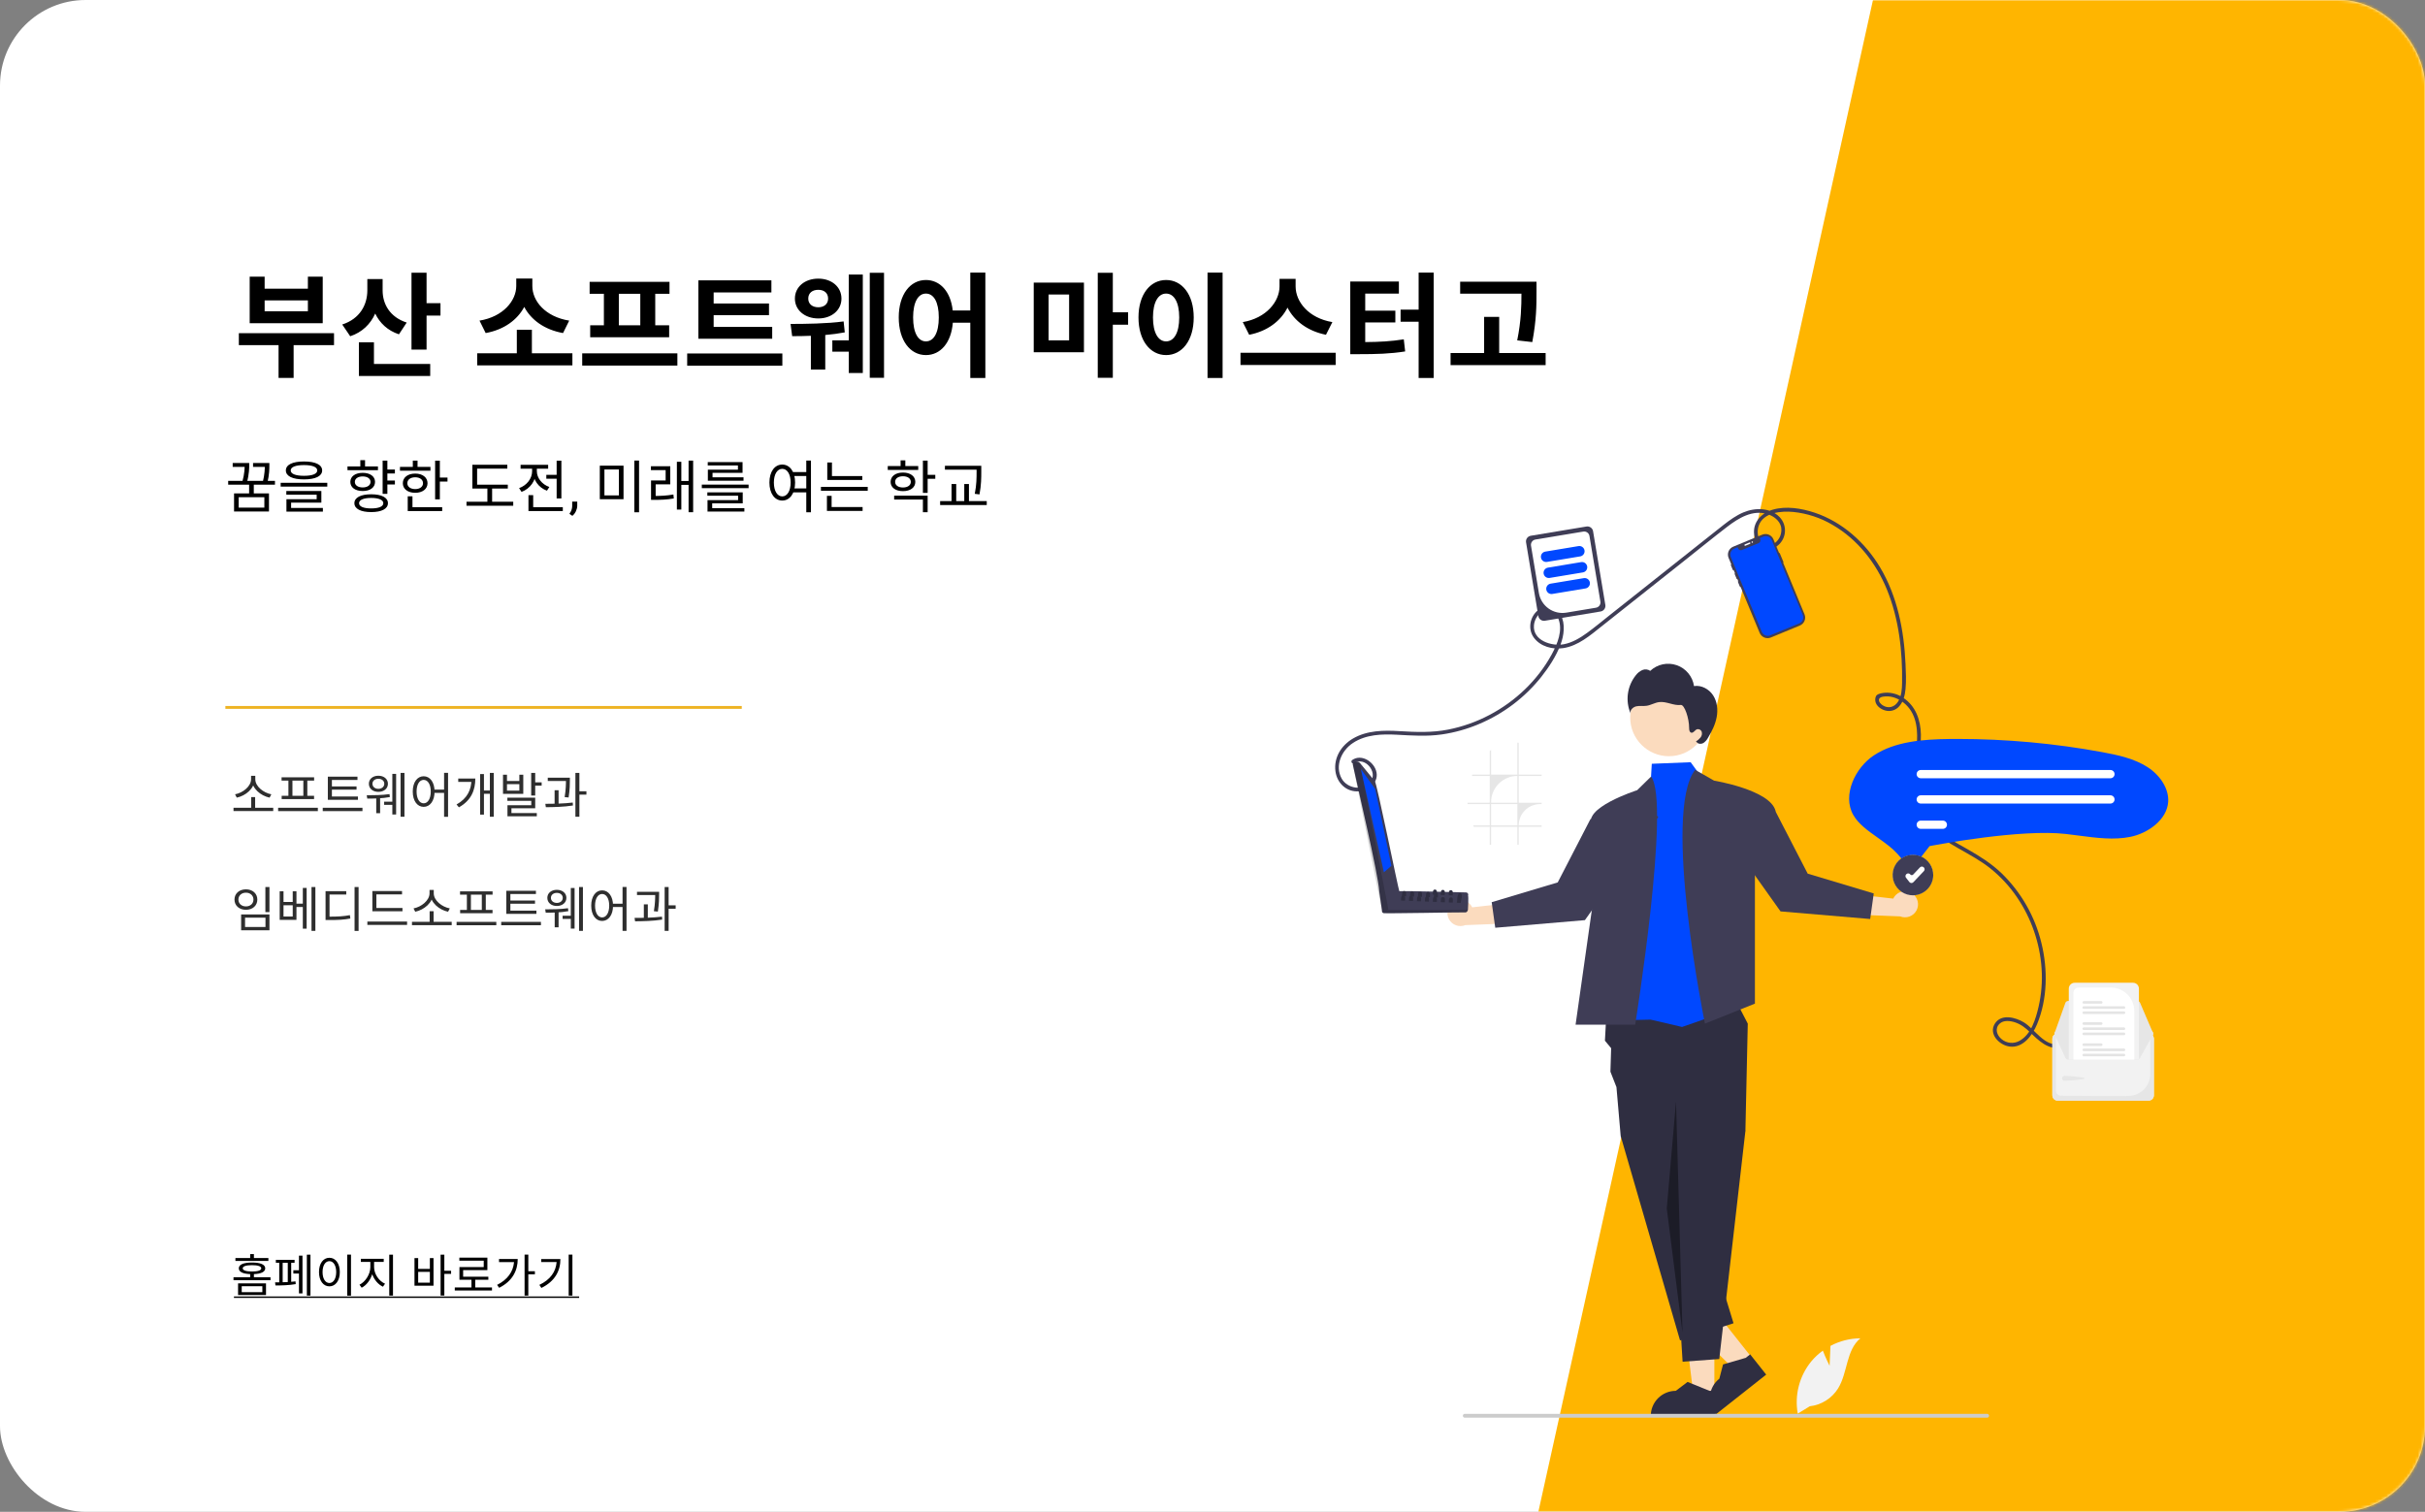 <svg width="850" height="530" viewBox="0 0 850 530" fill="none" xmlns="http://www.w3.org/2000/svg">
<rect x="0" y="0" width="850" height="530" fill="#808080" stroke="none"/>
<rect width="850" height="530" rx="30" fill="white"/>
<mask id="mask0_141_857" style="mask-type:alpha" maskUnits="userSpaceOnUse" x="0" y="0" width="850" height="530">
<rect width="850" height="530" rx="30" fill="white"/>
</mask>
<g mask="url(#mask0_141_857)">
<rect x="486" y="770.449" width="861.808" height="592" transform="rotate(-77.521 486 770.449)" fill="#FFB500"/>
</g>
<path d="M107.92 109.12H92.76V105.32H107.92V109.12ZM113.12 97H107.92V101.2H92.76V97H87.52V113.32H113.12V97ZM117.08 116.8H83.72V121H97.64V132.48H102.92V121H117.08V116.8ZM142.557 113.08C136.597 111.16 134.117 106.52 134.117 101.84V97.84H128.757V101.8C128.757 106.84 126.157 111.76 119.957 113.76L122.757 117.88C126.957 116.48 129.877 113.6 131.517 109.92C133.117 113.24 135.837 115.88 139.837 117.2L142.557 113.08ZM131.077 120H125.797V131.8H150.797V127.6H131.077V120ZM149.517 106.28V95.6H144.237V122.56H149.517V110.64H154.397V106.28H149.517ZM199.515 112.4C191.115 111.04 186.595 105.52 186.595 100.28V97.64H180.955V100.28C180.955 105.4 176.395 111.04 168.075 112.4L170.235 116.76C176.675 115.6 181.355 112.12 183.755 107.6C186.155 112.16 190.875 115.6 197.355 116.76L199.515 112.4ZM186.435 123.84V115.6H181.155V123.84H167.275V128.08H200.635V123.84H186.435ZM224.432 114.04H216.912V103H224.432V114.04ZM211.672 114.04H206.872V118.24H234.552V114.04H229.672V103H234.672V98.8H206.672V103H211.672V114.04ZM204.072 123.88V128.16H237.432V123.88H204.072ZM270.668 114.6H250.148V110.48H269.548V106.4H250.148V102.52H270.388V98.28H244.788V118.76H270.668V114.6ZM240.868 123.92V128.2H274.228V123.92H240.868ZM286.825 101.6C288.825 101.6 290.265 102.68 290.265 104.68C290.265 106.6 288.825 107.72 286.825 107.72C284.785 107.72 283.305 106.6 283.305 104.68C283.305 102.68 284.785 101.6 286.825 101.6ZM286.825 111.64C291.505 111.64 294.945 108.72 294.945 104.68C294.945 100.56 291.505 97.68 286.825 97.68C282.105 97.68 278.625 100.56 278.625 104.68C278.625 108.72 282.105 111.64 286.825 111.64ZM295.705 112.68C289.905 113.48 282.025 113.56 277.105 113.56L277.665 117.84C279.545 117.84 281.785 117.84 284.225 117.72V129.56H289.265V117.44C291.585 117.24 293.985 116.92 296.105 116.52L295.705 112.68ZM297.505 119.32H291.745V123.28H297.505V130.76H302.425V96.24H297.505V119.32ZM304.865 95.64V132.44H309.865V95.64H304.865ZM324.542 119.68C321.862 119.68 320.062 116.76 320.062 111.28C320.062 105.84 321.862 102.92 324.542 102.92C327.262 102.92 329.062 105.84 329.062 111.28C329.062 116.76 327.262 119.68 324.542 119.68ZM340.102 95.56V108.84H333.942C333.222 102.2 329.502 98.16 324.542 98.16C319.062 98.16 315.022 103.2 315.022 111.28C315.022 119.4 319.062 124.48 324.542 124.48C329.662 124.48 333.422 120.16 333.982 113.12H340.102V132.52H345.382V95.56H340.102ZM367.54 103.24H374.74V119.32H367.54V103.24ZM362.34 123.48H379.94V99.08H362.34V123.48ZM395.42 109.48H390.06V95.64H384.78V132.44H390.06V113.84H395.42V109.48ZM423.257 95.56V132.52H428.537V95.56H423.257ZM408.737 98.16C403.177 98.16 399.057 103.2 399.057 111.28C399.057 119.4 403.177 124.48 408.737 124.48C414.297 124.48 418.417 119.4 418.417 111.28C418.417 103.2 414.297 98.16 408.737 98.16ZM408.737 102.92C411.457 102.92 413.337 105.84 413.337 111.28C413.337 116.76 411.457 119.68 408.737 119.68C406.017 119.68 404.137 116.76 404.137 111.28C404.137 105.84 406.017 102.92 408.737 102.92ZM467.014 112.92C458.694 111.52 454.134 105.8 454.134 100.4V97.76H448.494V100.4C448.494 105.68 443.894 111.52 435.614 112.92L437.854 117.36C444.254 116.12 448.934 112.52 451.294 107.84C453.654 112.52 458.374 116.08 464.774 117.36L467.014 112.92ZM434.814 123.68V127.96H468.174V123.68H434.814ZM478.531 113.04H489.091V108.92H478.531V102.92H490.331V98.68H473.291V124.16H476.291C482.491 124.16 487.211 124.04 492.531 123.2L492.051 118.96C487.531 119.68 483.491 119.88 478.531 119.92V113.04ZM497.251 95.56V108.56H490.931V112.8H497.251V132.52H502.531V95.56H497.251ZM537.088 119.92C538.568 112.08 538.568 106.88 538.568 102.28V98.76H511.808V102.96H533.288C533.288 107.24 533.208 112.36 531.808 119.32L537.088 119.92ZM525.488 123.76V111.08H520.208V123.76H508.448V128H541.768V123.76H525.488Z" fill="black"/>
<path d="M81.56 162.32V163.68H86.34V162.32H81.56ZM85.76 162.32V162.86C85.76 163.96 85.76 166.02 84.9 169.06L86.52 169.26C87.36 166.18 87.36 163.94 87.36 162.86V162.32H85.76ZM88.7 162.32V163.68H93.58V162.32H88.7ZM92.82 162.32V163.06C92.82 164.24 92.82 166.2 92.08 169.12L93.7 169.34C94.42 166.36 94.42 164.24 94.42 163.06V162.32H92.82ZM79.98 168.58V169.92H96.38V168.58H79.98ZM87.32 169.62V173.58H88.96V169.62H87.32ZM82.04 172.96V179.32H94.28V172.96H82.04ZM92.66 174.3V177.96H83.66V174.3H92.66ZM106.558 161.78C102.558 161.78 100.198 162.9 100.198 164.92C100.198 166.94 102.558 168.06 106.558 168.06C110.538 168.06 112.918 166.94 112.918 164.92C112.918 162.9 110.538 161.78 106.558 161.78ZM106.558 163.04C109.498 163.04 111.198 163.72 111.198 164.92C111.198 166.12 109.498 166.8 106.558 166.8C103.598 166.8 101.898 166.12 101.898 164.92C101.898 163.72 103.598 163.04 106.558 163.04ZM98.378 169.26V170.6H114.718V169.26H98.378ZM100.358 172.14V173.42H110.998V175.02H100.398V178.42H102.038V176.22H112.638V172.14H100.358ZM100.398 178.06V179.36H113.178V178.06H100.398ZM135.278 164.6V165.98H138.418V164.6H135.278ZM135.278 168.46V169.84H138.418V168.46H135.278ZM134.118 161.48V173.12H135.778V161.48H134.118ZM130.098 173.28C126.458 173.28 124.218 174.42 124.218 176.4C124.218 178.38 126.458 179.52 130.098 179.52C133.758 179.52 135.978 178.38 135.978 176.4C135.978 174.42 133.758 173.28 130.098 173.28ZM130.098 174.56C132.758 174.56 134.358 175.24 134.358 176.4C134.358 177.58 132.758 178.24 130.098 178.24C127.458 178.24 125.858 177.58 125.858 176.4C125.858 175.24 127.458 174.56 130.098 174.56ZM121.798 163.52V164.84H132.478V163.52H121.798ZM127.138 165.76C124.538 165.76 122.798 167 122.798 168.94C122.798 170.9 124.538 172.14 127.138 172.14C129.718 172.14 131.458 170.9 131.458 168.94C131.458 167 129.718 165.76 127.138 165.76ZM127.138 167.02C128.758 167.02 129.878 167.78 129.878 168.94C129.878 170.12 128.758 170.88 127.138 170.88C125.478 170.88 124.378 170.12 124.378 168.94C124.378 167.78 125.478 167.02 127.138 167.02ZM126.298 161.32V164.26H127.958V161.32H126.298ZM152.516 161.5V175.06H154.176V161.5H152.516ZM153.656 167.42V168.82H156.856V167.42H153.656ZM140.196 163.68V165.02H150.876V163.68H140.196ZM145.536 166.02C142.956 166.02 141.196 167.36 141.196 169.4C141.196 171.42 142.956 172.76 145.536 172.76C148.096 172.76 149.856 171.42 149.856 169.4C149.856 167.36 148.096 166.02 145.536 166.02ZM145.536 167.32C147.156 167.32 148.276 168.14 148.276 169.4C148.276 170.64 147.156 171.46 145.536 171.46C143.896 171.46 142.776 170.64 142.776 169.4C142.776 168.14 143.896 167.32 145.536 167.32ZM144.696 161.48V164.38H146.356V161.48H144.696ZM142.916 177.8V179.16H154.996V177.8H142.916ZM142.916 173.98V178.38H144.576V173.98H142.916ZM165.576 169.92V171.28H177.996V169.92H165.576ZM163.516 175.9V177.3H179.896V175.9H163.516ZM170.836 170.5V176.46H172.496V170.5H170.836ZM165.576 162.92V170.52H167.236V164.28H177.816V162.92H165.576ZM191.494 166.46V167.82H196.054V166.46H191.494ZM195.114 161.5V174.74H196.774V161.5H195.114ZM185.234 177.8V179.16H197.274V177.8H185.234ZM185.234 173.58V178.5H186.894V173.58H185.234ZM186.514 163.74V165.2C186.514 167.76 184.654 170.16 181.954 171.12L182.814 172.44C185.834 171.32 187.874 168.48 187.874 165.2V163.74H186.514ZM186.834 163.74V165.18C186.834 168.24 188.774 170.96 191.714 172.02L192.554 170.72C189.934 169.8 188.174 167.52 188.174 165.18V163.74H186.834ZM182.474 162.96V164.3H192.134V162.96H182.474ZM202.33 175.852V177.307C202.33 177.899 202.18 178.524 201.881 179.182C201.581 179.846 201.161 180.399 200.621 180.842L199.596 180.129C199.804 179.842 199.98 179.549 200.123 179.25C200.266 178.957 200.374 178.651 200.445 178.332C200.523 178.02 200.562 177.688 200.562 177.336V175.852H202.33ZM210.239 163.24V175.02H218.559V163.24H210.239ZM216.939 164.58V173.68H211.859V164.58H216.939ZM222.339 161.46V179.58H223.999V161.46H222.339ZM228.197 173.86V175.24H229.397C231.637 175.24 233.677 175.18 236.177 174.74L236.037 173.36C233.597 173.78 231.597 173.86 229.397 173.86H228.197ZM228.157 163.44V164.8H233.317V168.44H228.197V174.38H229.817V169.8H234.937V163.44H228.157ZM241.357 161.48V179.56H242.957V161.48H241.357ZM238.297 168.62V169.98H241.777V168.62H238.297ZM237.257 161.88V178.64H238.817V161.88H237.257ZM245.996 169.88V171.14H262.396V169.88H245.996ZM247.936 172.6V173.78H258.716V175.32H247.996V178.58H249.636V176.46H260.336V172.6H247.936ZM247.996 178.14V179.34H260.916V178.14H247.996ZM248.076 162V163.18H258.656V164.64H248.116V167.72H249.756V165.76H260.276V162H248.076ZM248.116 167.32V168.52H260.616V167.32H248.116ZM277.515 165.5V166.88H282.975V165.5H277.515ZM277.515 171.22V172.6H282.975V171.22H277.515ZM274.195 162.86C271.555 162.86 269.695 165.32 269.695 169.16C269.695 173.02 271.555 175.48 274.195 175.48C276.815 175.48 278.695 173.02 278.695 169.16C278.695 165.32 276.815 162.86 274.195 162.86ZM274.195 164.36C275.935 164.36 277.135 166.24 277.135 169.16C277.135 172.1 275.935 174.02 274.195 174.02C272.455 174.02 271.255 172.1 271.255 169.16C271.255 166.24 272.455 164.36 274.195 164.36ZM282.615 161.46V179.58H284.255V161.46H282.615ZM289.973 166.9V168.26H302.253V166.9H289.973ZM287.753 170.68V172.04H304.153V170.68H287.753ZM289.973 162.14V167.58H291.613V162.14H289.973ZM289.853 177.76V179.12H302.353V177.76H289.853ZM289.853 173.84V178.12H291.493V173.84H289.853ZM311.173 163.38V164.74H321.853V163.38H311.173ZM316.513 165.66C313.913 165.66 312.173 166.94 312.173 168.94C312.173 170.92 313.913 172.18 316.513 172.18C319.073 172.18 320.833 170.92 320.833 168.94C320.833 166.94 319.073 165.66 316.513 165.66ZM316.513 166.96C318.133 166.96 319.253 167.72 319.253 168.94C319.253 170.12 318.133 170.9 316.513 170.9C314.853 170.9 313.753 170.12 313.753 168.94C313.753 167.72 314.853 166.96 316.513 166.96ZM323.493 161.48V172.78H325.153V161.48H323.493ZM324.693 166.46V167.84H327.833V166.46H324.693ZM313.413 173.76V175.12H323.493V179.56H325.153V173.76H313.413ZM315.673 161.38V164.14H317.333V161.38H315.673ZM331.211 163.28V164.66H342.851V163.28H331.211ZM329.531 175.66V177.04H345.871V175.66H329.531ZM333.531 169.68V176.16H335.171V169.68H333.531ZM342.311 163.28V165.28C342.311 167.52 342.311 169.92 341.671 173.12L343.331 173.32C343.951 169.94 343.951 167.58 343.951 165.28V163.28H342.311ZM337.991 169.68V176.16H339.631V169.68H337.991Z" fill="black"/>
<path d="M94.072 441.016H89V439.64H87.688V441.016H82.52V442.04H94.072V441.016ZM84.728 450.904H91.96V453H84.728V450.904ZM83.448 453.992H93.24V449.912H83.448V453.992ZM85.08 444.632C85.08 443.928 86.248 443.528 88.344 443.528C90.408 443.528 91.576 443.928 91.576 444.632C91.576 445.352 90.408 445.752 88.344 445.752C86.248 445.752 85.08 445.352 85.08 444.632ZM89 447.752V446.664C91.528 446.568 92.968 445.864 92.968 444.632C92.968 443.304 91.288 442.6 88.344 442.6C85.368 442.6 83.704 443.304 83.704 444.632C83.704 445.864 85.128 446.568 87.688 446.664V447.752H81.848V448.792H94.808V447.752H89ZM99.079 442.712H100.871V449.448C100.263 449.48 99.671 449.496 99.079 449.512V442.712ZM102.071 442.712H103.255V441.656H96.695V442.712H97.879V449.544C97.335 449.56 96.855 449.56 96.423 449.56L96.551 450.648C98.423 450.648 101.431 450.584 103.655 450.168L103.575 449.208C103.111 449.272 102.583 449.32 102.071 449.368V442.712ZM104.791 445.304H102.823V446.456H104.791V453.432H106.023V440.184H104.791V445.304ZM107.559 439.848V454.184H108.823V439.848H107.559ZM121.718 439.832V454.216H123.03V439.832H121.718ZM115.462 440.936C113.334 440.936 111.814 442.888 111.814 445.944C111.814 449 113.334 450.952 115.462 450.952C117.59 450.952 119.11 449 119.11 445.944C119.11 442.888 117.59 440.936 115.462 440.936ZM115.462 442.12C116.854 442.12 117.846 443.624 117.846 445.944C117.846 448.28 116.854 449.784 115.462 449.784C114.054 449.784 113.062 448.28 113.062 445.944C113.062 443.624 114.054 442.12 115.462 442.12ZM131.124 442.392H134.5V441.304H126.484V442.392H129.812V444.216C129.812 446.696 128.068 449.4 126.004 450.376L126.772 451.432C128.404 450.6 129.812 448.792 130.468 446.696C131.156 448.664 132.564 450.312 134.228 451.08L134.964 450.024C132.852 449.128 131.124 446.648 131.124 444.216V442.392ZM136.436 439.848V454.184H137.748V439.848H136.436ZM150.675 449.656H146.579V445.88H150.675V449.656ZM150.675 444.84H146.579V441.048H145.283V450.728H151.955V441.048H150.675V444.84ZM158.115 445.48H155.747V439.848H154.435V454.168H155.747V446.584H158.115V445.48ZM166.578 451.336V448.632H171.17V447.576H162.338V445.256H170.834V440.888H161.01V441.96H169.554V444.2H161.042V448.632H165.25V451.336H159.41V452.408H172.45V451.336H166.578ZM174.913 441.368V442.456H180.177C179.873 445.848 177.905 448.6 174.241 450.44L174.961 451.464C179.601 449.144 181.473 445.448 181.473 441.368H174.913ZM187.489 445.656H185.185V439.832H183.873V454.184H185.185V446.744H187.489V445.656ZM189.712 441.384V442.44H195.104C194.832 445.848 192.912 448.6 189.056 450.44L189.76 451.512C194.528 449.176 196.432 445.528 196.432 441.384H189.712ZM199.328 439.832V454.184H200.64V439.832H199.328Z" fill="black"/>
<path d="M81.85 283.164V284.337H95.773V283.164H81.85ZM88.038 279.441V283.555H89.432V279.441H88.038ZM88.004 271.978V273.168C88.004 275.701 85.097 277.962 82.394 278.455L82.989 279.628C86.083 278.982 89.228 276.449 89.228 273.168V271.978H88.004ZM88.259 271.978V273.168C88.259 276.449 91.404 278.982 94.498 279.628L95.11 278.455C92.407 277.962 89.483 275.718 89.483 273.168V271.978H88.259ZM97.489 283.181V284.354H111.412V283.181H97.489ZM98.696 272.488V273.644H110.103V272.488H98.696ZM98.73 278.982V280.138H110.086V278.982H98.73ZM101.093 273.559V279.101H102.504V273.559H101.093ZM106.329 273.559V279.101H107.723V273.559H106.329ZM114.912 279.237V280.376H125.469V279.237H114.912ZM113.127 283.181V284.354H127.05V283.181H113.127ZM114.912 272.267V279.594H116.34V273.423H125.299V272.267H114.912ZM115.881 275.701V276.823H124.976V275.701H115.881ZM132.625 271.944C130.687 271.944 129.293 273.083 129.293 274.766C129.293 276.449 130.687 277.605 132.625 277.605C134.563 277.605 135.974 276.449 135.974 274.766C135.974 273.083 134.563 271.944 132.625 271.944ZM132.625 273.015C133.832 273.015 134.699 273.729 134.699 274.766C134.699 275.803 133.832 276.534 132.625 276.534C131.418 276.534 130.551 275.803 130.551 274.766C130.551 273.729 131.418 273.015 132.625 273.015ZM140.411 270.958V286.326H141.771V270.958H140.411ZM137.521 271.298V285.527H138.847V271.298H137.521ZM134.648 281.039V282.144H137.997V281.039H134.648ZM131.877 279.407V285.085H133.237V279.407H131.877ZM128.732 279.968C130.806 279.968 134.053 279.934 136.654 279.424L136.535 278.387C134.053 278.761 130.653 278.795 128.545 278.795L128.732 279.968ZM148.502 272.131C146.258 272.131 144.677 274.222 144.677 277.486C144.677 280.767 146.258 282.858 148.502 282.858C150.729 282.858 152.327 280.767 152.327 277.486C152.327 274.222 150.729 272.131 148.502 272.131ZM148.502 273.406C149.981 273.406 150.984 275.004 150.984 277.486C150.984 279.985 149.981 281.617 148.502 281.617C147.023 281.617 146.02 279.985 146.02 277.486C146.02 275.004 147.023 273.406 148.502 273.406ZM155.659 270.941V286.343H157.053V270.941H155.659ZM151.868 276.806V277.962H156.271V276.806H151.868ZM171.705 270.958V286.326H173.065V270.958H171.705ZM169.223 277.129V278.285H172.164V277.129H169.223ZM165.245 272.93V273.202C165.245 276.755 163.885 279.866 160.026 282.025L160.859 283.028C165.245 280.563 166.605 276.891 166.605 272.93H165.245ZM160.621 272.93V274.103H165.721V272.93H160.621ZM168.288 271.366V285.578H169.631V271.366H168.288ZM176.311 271.587V278.302H183.417V271.587H182.04V273.797H177.705V271.587H176.311ZM177.705 274.902H182.04V277.163H177.705V274.902ZM186.188 270.958V278.88H187.599V270.958H186.188ZM186.987 274.256V275.429H189.86V274.256H186.987ZM177.841 279.628V280.75H186.222V282.297H177.875V285.663H179.269V283.351H187.599V279.628H177.841ZM177.875 285.034V286.156H188.16V285.034H177.875ZM192.001 272.641V273.78H198.954V272.641H192.001ZM194.398 277.027V282.229H195.792V277.027H194.398ZM198.376 272.641V273.457C198.376 274.698 198.376 276.67 197.917 279.441L199.311 279.577C199.753 276.721 199.753 274.715 199.753 273.457V272.641H198.376ZM201.691 270.958V286.326H203.085V270.958H201.691ZM202.711 277.384V278.574H205.55V277.384H202.711ZM191.321 282.977C194.041 282.96 197.645 282.892 200.824 282.382L200.756 281.345C197.645 281.736 193.939 281.787 191.151 281.787L191.321 282.977ZM93.019 310.975V319.747H94.447V310.975H93.019ZM84.519 320.58V326.122H94.447V320.58H84.519ZM93.053 321.702V324.983H85.896V321.702H93.053ZM86.202 311.774C83.873 311.774 82.19 313.236 82.19 315.361C82.19 317.486 83.873 318.948 86.202 318.948C88.531 318.948 90.197 317.486 90.197 315.361C90.197 313.236 88.531 311.774 86.202 311.774ZM86.202 312.947C87.732 312.947 88.837 313.933 88.837 315.361C88.837 316.789 87.732 317.758 86.202 317.758C84.672 317.758 83.567 316.789 83.567 315.361C83.567 313.933 84.672 312.947 86.202 312.947ZM98.033 312.471V322.467H103.915V312.471H102.606V316.211H99.376V312.471H98.033ZM99.376 317.35H102.606V321.311H99.376V317.35ZM109.185 310.958V326.326H110.545V310.958H109.185ZM103.677 316.789V317.962H106.635V316.789H103.677ZM106.142 311.281V325.561H107.485V311.281H106.142ZM124.279 310.958V326.36H125.69V310.958H124.279ZM114.113 321.345V322.535H115.354C118.448 322.535 120.454 322.45 122.8 322.008L122.647 320.818C120.369 321.243 118.397 321.345 115.354 321.345H114.113ZM114.113 312.42V321.787H115.507V313.593H121.372V312.42H114.113ZM130.517 318.319V319.475H141.074V318.319H130.517ZM128.766 323.079V324.252H142.689V323.079H128.766ZM130.517 312.369V318.829H131.928V313.542H140.921V312.369H130.517ZM144.405 323.164V324.337H158.328V323.164H144.405ZM150.593 319.441V323.555H151.987V319.441H150.593ZM150.559 311.978V313.168C150.559 315.701 147.652 317.962 144.949 318.455L145.544 319.628C148.638 318.982 151.783 316.449 151.783 313.168V311.978H150.559ZM150.814 311.978V313.168C150.814 316.449 153.959 318.982 157.053 319.628L157.665 318.455C154.962 317.962 152.038 315.718 152.038 313.168V311.978H150.814ZM160.043 323.181V324.354H173.966V323.181H160.043ZM161.25 312.488V313.644H172.657V312.488H161.25ZM161.284 318.982V320.138H172.64V318.982H161.284ZM163.647 313.559V319.101H165.058V313.559H163.647ZM168.883 313.559V319.101H170.277V313.559H168.883ZM177.467 319.237V320.376H188.024V319.237H177.467ZM175.682 323.181V324.354H189.605V323.181H175.682ZM177.467 312.267V319.594H178.895V313.423H187.854V312.267H177.467ZM178.436 315.701V316.823H187.531V315.701H178.436ZM195.18 311.944C193.242 311.944 191.848 313.083 191.848 314.766C191.848 316.449 193.242 317.605 195.18 317.605C197.118 317.605 198.529 316.449 198.529 314.766C198.529 313.083 197.118 311.944 195.18 311.944ZM195.18 313.015C196.387 313.015 197.254 313.729 197.254 314.766C197.254 315.803 196.387 316.534 195.18 316.534C193.973 316.534 193.106 315.803 193.106 314.766C193.106 313.729 193.973 313.015 195.18 313.015ZM202.966 310.958V326.326H204.326V310.958H202.966ZM200.076 311.298V325.527H201.402V311.298H200.076ZM197.203 321.039V322.144H200.552V321.039H197.203ZM194.432 319.407V325.085H195.792V319.407H194.432ZM191.287 319.968C193.361 319.968 196.608 319.934 199.209 319.424L199.09 318.387C196.608 318.761 193.208 318.795 191.1 318.795L191.287 319.968ZM211.056 312.131C208.812 312.131 207.231 314.222 207.231 317.486C207.231 320.767 208.812 322.858 211.056 322.858C213.283 322.858 214.881 320.767 214.881 317.486C214.881 314.222 213.283 312.131 211.056 312.131ZM211.056 313.406C212.535 313.406 213.538 315.004 213.538 317.486C213.538 319.985 212.535 321.617 211.056 321.617C209.577 321.617 208.574 319.985 208.574 317.486C208.574 315.004 209.577 313.406 211.056 313.406ZM218.213 310.941V326.343H219.607V310.941H218.213ZM214.422 316.806V317.962H218.825V316.806H214.422ZM223.278 312.641V313.78H230.231V312.641H223.278ZM225.675 317.027V322.229H227.069V317.027H225.675ZM229.653 312.641V313.457C229.653 314.698 229.653 316.67 229.194 319.441L230.588 319.577C231.03 316.721 231.03 314.715 231.03 313.457V312.641H229.653ZM232.968 310.958V326.326H234.362V310.958H232.968ZM233.988 317.384V318.574H236.827V317.384H233.988ZM222.598 322.977C225.318 322.96 228.922 322.892 232.101 322.382L232.033 321.345C228.922 321.736 225.216 321.787 222.428 321.787L222.598 322.977Z" fill="#2E2E2E"/>
<path d="M79 248H260" stroke="#EEB322"/>
<line x1="82" y1="454.75" x2="203" y2="454.75" stroke="black" stroke-width="0.5"/>
<g clip-path="url(#clip0_141_857)">
<path d="M474.655 267.557C478.309 265.061 483.012 270.563 480.454 273.988C477.868 277.451 472.213 276.47 470.266 272.934C467.782 268.423 470.256 263.056 474.259 260.437C478.807 257.462 484.381 257.295 489.632 257.574C494.936 257.855 500.112 258.229 505.395 257.47C509.868 256.815 514.239 255.591 518.4 253.827C526.955 250.237 534.467 244.553 540.243 237.299C542.938 233.883 545.456 230.045 546.999 225.956C548.188 222.807 548.751 218.665 547.067 215.583C546.701 214.889 546.184 214.286 545.555 213.816C544.927 213.347 544.201 213.023 543.431 212.869C542.662 212.714 541.867 212.733 541.106 212.924C540.344 213.114 539.635 213.472 539.029 213.97C536.223 216.266 535.465 220.53 537.61 223.501C539.913 226.69 544.257 227.783 547.998 227.202C553.196 226.395 557.406 222.73 561.385 219.574L590.859 196.201C595.72 192.347 600.53 188.419 605.453 184.645C609.456 181.576 614.341 178.6 619.555 180.239C621.657 180.9 623.775 182.465 624.3 184.713C624.496 185.742 624.408 186.806 624.044 187.789C623.679 188.772 623.053 189.636 622.233 190.29C621.859 190.608 621.422 190.844 620.951 190.985C620.48 191.125 619.985 191.166 619.497 191.105C619.01 191.044 618.54 190.882 618.118 190.63C617.697 190.378 617.332 190.041 617.047 189.641C615.949 188.11 615.858 185.928 616.491 184.198C618.182 179.576 624.388 179.092 628.53 179.468C633.416 179.963 638.136 181.515 642.362 184.016C651.114 189.093 657.587 197.353 661.383 206.638C665.59 216.926 666.886 228.311 666.714 239.355C666.679 241.608 666.523 244.099 665.253 246.041C664.01 247.944 661.841 248.519 659.895 247.247C659.262 246.833 658.447 246.026 658.612 245.175C658.82 244.106 660.952 244.098 661.807 244.139C664.144 244.251 666.354 245.428 668.028 247.014C672.008 250.785 672.317 256.555 671.798 261.686C671.229 267.318 669.603 272.92 670.249 278.622C671.306 287.963 678.98 293.153 686.517 297.448C690.377 299.647 694.321 301.749 697.792 304.547C701.33 307.41 704.427 310.776 706.984 314.539C712.036 321.963 715.015 330.599 715.613 339.556C715.913 344.032 715.559 348.527 714.562 352.9C713.571 357.178 712.009 362.57 707.894 364.868C706.913 365.428 705.784 365.674 704.659 365.574C703.534 365.473 702.467 365.03 701.602 364.304C699.934 362.968 699.12 360.595 700.842 358.926C702.269 357.542 704.553 357.834 706.275 358.396C708.348 359.073 709.961 360.337 711.506 361.83C714.451 364.675 717.9 368.169 722.381 367.26C723.209 367.092 722.858 365.827 722.032 365.995C716.622 367.092 713.36 360.812 709.371 358.394C706.483 356.643 701.549 355.342 699.292 358.756C696.856 362.44 700.773 366.414 704.412 366.889C709.144 367.506 712.425 362.884 714.013 359.07C717.698 350.223 717.813 339.85 715.559 330.638C713.306 321.283 708.434 312.761 701.514 306.068C698.02 302.742 694.016 300.193 689.838 297.82C685.621 295.424 681.226 293.126 677.617 289.839C675.619 288.078 674.029 285.903 672.958 283.466C671.887 281.028 671.362 278.387 671.418 275.726C671.457 269.597 673.429 263.649 673.306 257.508C673.204 252.416 671.472 247.444 667.037 244.578C665.21 243.339 663.028 242.731 660.823 242.845C659.925 242.919 658.665 243.069 657.926 243.63C657.331 244.082 657.219 245.14 657.339 245.823C657.624 247.447 659.161 248.575 660.655 249.026C661.563 249.318 662.537 249.33 663.452 249.06C664.366 248.791 665.178 248.252 665.782 247.515C667.219 245.859 667.717 243.649 667.92 241.522C668.196 238.64 668.044 235.679 667.916 232.793C667.399 221.061 665.078 209.048 658.974 198.859C653.785 190.198 645.716 182.936 636.04 179.723C631.48 178.209 626.072 177.301 621.367 178.678C617.319 179.863 614.217 183.191 614.886 187.598C615.451 191.328 619.322 193.908 622.732 191.554C623.537 190.998 624.212 190.276 624.711 189.436C625.211 188.596 625.523 187.658 625.626 186.686C625.729 185.715 625.622 184.732 625.31 183.806C624.999 182.88 624.491 182.032 623.821 181.32C620.524 177.871 615.148 177.896 611.034 179.649C608.557 180.704 606.364 182.285 604.248 183.928C601.552 186.022 598.893 188.166 596.218 190.287L563.993 215.841C561.45 217.858 558.947 219.949 556.319 221.855C553.866 223.634 551.161 225.282 548.141 225.853C543.89 226.657 537.159 224.548 537.675 219.162C537.875 217.07 539.262 214.76 541.383 214.16C543.461 213.572 545.423 214.907 546.196 216.798C547.899 220.966 545.899 225.733 543.909 229.392C538.983 238.451 531.212 245.829 522.108 250.629C517.55 253.038 512.666 254.769 507.608 255.769C501.926 256.884 496.351 256.666 490.607 256.317C485.039 255.98 479.192 256.015 474.229 258.913C470.159 261.289 467.444 265.599 468.097 270.402C468.663 274.572 472.012 277.76 476.331 277.408C479.956 277.112 483.598 274.02 482.312 270.093C481.247 266.84 477.136 264.276 473.991 266.424C473.298 266.898 473.954 268.036 474.655 267.557H474.655Z" fill="#3F3D56"/>
<path d="M753.088 362.304H721.256C720.758 362.304 720.282 362.502 719.93 362.853C719.578 363.204 719.38 363.681 719.38 364.177V383.973C719.38 384.469 719.578 384.946 719.93 385.297C720.282 385.648 720.758 385.846 721.256 385.846H753.088C753.586 385.846 754.062 385.648 754.414 385.297C754.766 384.946 754.964 384.469 754.964 383.973V364.177C754.964 363.681 754.766 363.204 754.414 362.853C754.063 362.502 753.586 362.304 753.088 362.304Z" fill="#F2F2F2"/>
<path d="M753.088 362.304H721.256C720.758 362.304 720.282 362.502 719.93 362.853C719.578 363.204 719.38 363.681 719.38 364.177V383.973C719.38 384.469 719.578 384.946 719.93 385.297C720.282 385.648 720.758 385.846 721.256 385.846H753.088C753.586 385.846 754.062 385.648 754.414 385.297C754.766 384.946 754.964 384.469 754.964 383.973V364.177C754.964 363.681 754.766 363.204 754.414 362.853C754.063 362.502 753.586 362.304 753.088 362.304ZM753.704 376.523C753.696 378.538 752.898 380.47 751.481 381.905C750.064 383.339 748.14 384.161 746.122 384.195C742.892 384.237 747.91 384.254 744.014 384.254C735.106 384.254 725.817 384.169 722.352 384.113C721.896 384.104 721.461 383.917 721.142 383.592C720.822 383.267 720.642 382.831 720.64 382.375V364.179C720.64 364.016 720.705 363.859 720.821 363.744C720.936 363.628 721.092 363.563 721.256 363.563H753.087C753.25 363.563 753.407 363.628 753.523 363.743C753.638 363.858 753.703 364.014 753.704 364.177L753.704 376.523Z" fill="#E6E6E6"/>
<path d="M749.169 350.904H724.916C724.701 350.905 724.492 350.971 724.317 351.095C724.141 351.218 724.008 351.393 723.936 351.594L720.19 362.091C720.134 362.248 720.117 362.415 720.139 362.58C720.162 362.745 720.224 362.902 720.32 363.038C720.415 363.174 720.543 363.285 720.69 363.362C720.838 363.438 721.002 363.479 721.169 363.479L753.696 363.536H753.697C753.87 363.536 754.039 363.494 754.191 363.412C754.342 363.331 754.471 363.213 754.566 363.069C754.661 362.926 754.718 362.761 754.734 362.59C754.749 362.419 754.721 362.246 754.654 362.088L754.597 362.112L754.654 362.088L750.125 351.534C750.045 351.347 749.912 351.188 749.742 351.076C749.572 350.964 749.373 350.904 749.169 350.904Z" fill="#E6E6E6"/>
<path d="M754.739 362.317C754.739 362.457 754.71 362.597 754.654 362.726L750.126 370.85C750.046 371.037 749.912 371.196 749.742 371.308C749.572 371.419 749.373 371.479 749.17 371.479H724.917C724.702 371.479 724.493 371.413 724.317 371.289C724.142 371.166 724.009 370.991 723.936 370.79L720.191 362.723C720.145 362.595 720.125 362.458 720.132 362.322C720.139 362.186 720.173 362.052 720.231 361.929C720.29 361.806 720.372 361.695 720.474 361.604C720.575 361.512 720.693 361.442 720.822 361.396C720.933 361.356 721.051 361.335 721.169 361.335L725.143 361.328L726.764 361.325L748.104 361.288L749.727 361.285L753.697 361.277H753.698C753.974 361.277 754.239 361.387 754.434 361.582C754.629 361.777 754.739 362.041 754.739 362.317Z" fill="#E6E6E6"/>
<path d="M723.642 377.152C724.123 377.152 730.727 377.555 730.727 378.036C730.727 378.516 724.123 378.892 723.642 378.892C723.411 378.892 723.19 378.8 723.027 378.637C722.863 378.474 722.771 378.253 722.771 378.022C722.771 377.791 722.863 377.57 723.027 377.407C723.19 377.244 723.411 377.152 723.642 377.152V377.152Z" fill="#E6E6E6"/>
<path d="M747.659 344.52H727.21C726.662 344.52 726.136 344.738 725.749 345.125C725.361 345.512 725.143 346.037 725.143 346.584V371.479H749.17C749.367 371.48 749.56 371.424 749.727 371.318V346.584C749.726 346.037 749.508 345.512 749.12 345.125C748.733 344.738 748.207 344.52 747.659 344.52Z" fill="#F2F2F2"/>
<path d="M739.853 346.193H728.646C728.147 346.194 727.669 346.392 727.316 346.744C726.963 347.097 726.764 347.575 726.764 348.073V371.479H748.103V354.433C748.101 352.249 747.231 350.154 745.684 348.61C744.138 347.065 742.041 346.196 739.853 346.193Z" fill="white"/>
<path d="M744.469 369.4H730.4C730.278 369.4 730.162 369.449 730.076 369.535C729.99 369.62 729.941 369.737 729.941 369.858C729.941 369.98 729.99 370.096 730.076 370.182C730.162 370.268 730.278 370.316 730.4 370.316H744.469C744.59 370.316 744.707 370.268 744.793 370.182C744.879 370.096 744.927 369.98 744.927 369.858C744.927 369.737 744.879 369.62 744.793 369.535C744.707 369.449 744.59 369.4 744.469 369.4Z" fill="#E4E4E4"/>
<path d="M744.468 367.589H730.399C730.278 367.589 730.161 367.637 730.075 367.723C729.989 367.809 729.94 367.926 729.94 368.047C729.94 368.169 729.989 368.286 730.075 368.372C730.161 368.457 730.278 368.506 730.399 368.506H744.468C744.528 368.506 744.588 368.494 744.644 368.471C744.699 368.448 744.75 368.414 744.793 368.372C744.835 368.329 744.869 368.278 744.892 368.223C744.915 368.167 744.927 368.108 744.927 368.047C744.927 367.987 744.915 367.928 744.892 367.872C744.869 367.816 744.835 367.766 744.793 367.723C744.75 367.681 744.699 367.647 744.644 367.624C744.588 367.601 744.528 367.589 744.468 367.589Z" fill="#E4E4E4"/>
<path d="M736.498 365.778H730.4C730.278 365.778 730.162 365.827 730.076 365.912C729.99 365.998 729.941 366.115 729.941 366.236C729.941 366.358 729.99 366.474 730.076 366.56C730.162 366.646 730.278 366.694 730.4 366.694H736.498C736.62 366.694 736.737 366.646 736.823 366.56C736.909 366.474 736.957 366.358 736.957 366.236C736.957 366.115 736.909 365.998 736.823 365.912C736.737 365.827 736.62 365.778 736.498 365.778Z" fill="#E4E4E4"/>
<path d="M744.468 361.985H730.399C730.278 361.986 730.161 362.034 730.075 362.12C729.99 362.206 729.941 362.322 729.941 362.444C729.941 362.565 729.99 362.682 730.075 362.767C730.161 362.853 730.278 362.902 730.399 362.902H744.468C744.528 362.902 744.588 362.891 744.644 362.868C744.7 362.845 744.75 362.811 744.793 362.768C744.836 362.726 744.87 362.675 744.893 362.62C744.916 362.564 744.928 362.504 744.928 362.444C744.928 362.383 744.916 362.324 744.893 362.268C744.87 362.212 744.836 362.162 744.793 362.119C744.75 362.077 744.7 362.043 744.644 362.02C744.588 361.997 744.528 361.985 744.468 361.985Z" fill="#E4E4E4"/>
<path d="M744.469 360.175H730.4C730.278 360.175 730.162 360.223 730.076 360.309C729.99 360.395 729.941 360.511 729.941 360.633C729.941 360.754 729.99 360.871 730.076 360.957C730.162 361.043 730.278 361.091 730.4 361.091H744.469C744.59 361.091 744.707 361.043 744.793 360.957C744.879 360.871 744.927 360.754 744.927 360.633C744.927 360.511 744.879 360.395 744.793 360.309C744.707 360.223 744.59 360.175 744.469 360.175Z" fill="#E4E4E4"/>
<path d="M736.498 358.363H730.399C730.278 358.363 730.161 358.412 730.075 358.498C729.989 358.584 729.94 358.7 729.94 358.822C729.94 358.943 729.989 359.06 730.075 359.146C730.161 359.232 730.278 359.28 730.399 359.28H736.498C736.62 359.28 736.736 359.232 736.823 359.146C736.909 359.06 736.957 358.943 736.957 358.822C736.957 358.7 736.909 358.584 736.823 358.498C736.736 358.412 736.62 358.363 736.498 358.363Z" fill="#E4E4E4"/>
<path d="M744.468 354.57H730.399C730.278 354.571 730.161 354.619 730.075 354.705C729.99 354.791 729.941 354.907 729.941 355.029C729.941 355.15 729.99 355.267 730.075 355.352C730.161 355.438 730.278 355.487 730.399 355.487H744.468C744.528 355.487 744.588 355.476 744.644 355.453C744.7 355.43 744.75 355.396 744.793 355.353C744.836 355.311 744.87 355.26 744.893 355.205C744.916 355.149 744.928 355.089 744.928 355.029C744.928 354.968 744.916 354.909 744.893 354.853C744.87 354.797 744.836 354.747 744.793 354.704C744.75 354.661 744.7 354.628 744.644 354.605C744.588 354.582 744.528 354.57 744.468 354.57Z" fill="#E4E4E4"/>
<path d="M736.498 350.949H730.399C730.278 350.949 730.161 350.998 730.075 351.084C729.989 351.169 729.94 351.286 729.94 351.408C729.94 351.529 729.989 351.646 730.075 351.732C730.161 351.818 730.278 351.866 730.399 351.866H736.498C736.558 351.866 736.618 351.854 736.674 351.831C736.729 351.808 736.78 351.774 736.823 351.732C736.865 351.689 736.899 351.639 736.922 351.583C736.945 351.528 736.957 351.468 736.957 351.408C736.957 351.347 736.945 351.288 736.922 351.232C736.899 351.177 736.865 351.126 736.823 351.084C736.78 351.041 736.729 351.007 736.674 350.984C736.618 350.961 736.558 350.949 736.498 350.949Z" fill="#E4E4E4"/>
<path d="M584.988 265.105C592.485 265.105 598.563 259.034 598.563 251.546C598.563 244.057 592.485 237.986 584.988 237.986C577.49 237.986 571.412 244.057 571.412 251.546C571.412 259.034 577.49 265.105 584.988 265.105Z" fill="#FBDBBE"/>
<path d="M744.468 352.76H730.399C730.278 352.76 730.161 352.809 730.075 352.895C729.99 352.98 729.941 353.097 729.941 353.218C729.941 353.34 729.99 353.456 730.075 353.542C730.161 353.628 730.278 353.676 730.399 353.677H744.468C744.528 353.677 744.588 353.665 744.644 353.642C744.7 353.619 744.75 353.585 744.793 353.543C744.836 353.5 744.87 353.45 744.893 353.394C744.916 353.338 744.928 353.279 744.928 353.218C744.928 353.158 744.916 353.098 744.893 353.042C744.87 352.987 744.836 352.936 744.793 352.894C744.75 352.851 744.7 352.817 744.644 352.794C744.588 352.771 744.528 352.76 744.468 352.76Z" fill="#E4E4E4"/>
<path d="M600.483 243.782C599.055 241.575 596.376 240.104 593.778 240.518C593.536 238.862 592.844 237.304 591.777 236.013C590.71 234.723 589.31 233.75 587.727 233.2C586.145 232.65 584.442 232.544 582.803 232.893C581.165 233.243 579.654 234.035 578.435 235.183C578.034 234.901 577.567 234.727 577.079 234.678C576.592 234.63 576.099 234.708 575.65 234.905C574.756 235.311 573.978 235.934 573.388 236.718C571.898 238.575 570.939 240.801 570.614 243.159C570.289 245.516 570.611 247.918 571.544 250.108C571.227 248.955 572.384 247.87 573.552 247.612C574.721 247.353 575.947 247.598 577.132 247.429C578.651 247.213 580.016 246.333 581.538 246.135C582.816 245.969 584.102 246.296 585.349 246.624C586.595 246.953 587.878 247.287 589.158 247.135C590.439 246.984 592.088 251.83 592.066 255.244C592.062 255.891 592.195 256.721 592.828 256.859C593.608 257.028 594.059 255.953 594.801 255.66C595.143 255.563 595.51 255.601 595.824 255.768C596.138 255.935 596.375 256.217 596.485 256.555C596.578 256.898 596.588 257.259 596.514 257.607C596.44 257.955 596.283 258.281 596.058 258.556C595.602 259.103 595.06 259.572 594.454 259.945L594.76 260.199C595.268 260.87 596.323 260.899 597.055 260.484C597.756 260.01 598.323 259.365 598.703 258.61C600.059 256.358 601.247 253.959 601.726 251.375C602.204 248.792 601.911 245.988 600.483 243.782Z" fill="#2F2E41"/>
<path d="M600.912 488.993L593.581 488.992L590.093 460.746L600.914 460.747L600.912 488.993Z" fill="#FBDBBE"/>
<path d="M601.17 496.632L578.624 496.631V496.347C578.624 494.022 579.549 491.793 581.194 490.149C582.84 488.505 585.072 487.582 587.4 487.582H587.4L591.518 484.461L599.202 487.582L601.17 487.582L601.17 496.632Z" fill="#2F2E41"/>
<path d="M614.133 476.063L608.381 480.603L588.106 460.606L596.596 453.903L614.133 476.063Z" fill="#FBDBBE"/>
<path d="M619.078 481.896L601.391 495.861L601.214 495.637C599.771 493.814 599.112 491.492 599.383 489.183C599.653 486.874 600.831 484.767 602.656 483.326L602.657 483.325L603.95 478.326L611.915 476.015L613.459 474.796L619.078 481.896Z" fill="#2F2E41"/>
<path d="M562.999 356.592L562.552 364.835L564.729 367.462L564.479 375.706L566.591 381.102L568.077 398.27L588.882 469.902L607.631 463.896L587.158 397.121L611.79 396.507L612.623 358.855L608.258 350.427L562.999 356.592Z" fill="#2F2E41"/>
<path d="M609.421 390.831L611.79 396.507L602.63 476.435L589.778 477.372L584.229 388.016L609.421 390.831Z" fill="#2F2E41"/>
<path d="M596.826 273.044L592.606 267.21L578.979 267.755L578.718 272.248L569.666 357.645L578.556 357.446L589.591 360.02L610.815 352.6L596.826 273.044Z" fill="#0048FF"/>
<path d="M573.161 359.225H552.263L557.715 320.786L559.926 305.206C559.926 305.206 558.361 294.07 557.603 288.252C557.533 287.631 557.64 287.003 557.914 286.441C558.162 285.915 558.485 285.427 558.874 284.994C561.416 282.066 567.133 279.528 570.718 278.138C572.565 277.427 573.848 277.018 573.848 277.018L578.716 272.25C585.705 280.971 573.161 359.225 573.161 359.225Z" fill="#3F3D56"/>
<path d="M594.179 269.87L600.808 273.665C600.808 273.665 620.443 276.886 622.352 284.251L615.125 306.042V351.838L597.604 358.856C597.604 358.856 582.49 284.869 594.179 269.87Z" fill="#3F3D56"/>
<path opacity="0.4" d="M587.468 386.165L584.229 423.64L589.744 467.253" fill="black"/>
<path d="M509.264 316.354C509.804 315.966 510.422 315.702 511.076 315.579C511.729 315.456 512.402 315.477 513.046 315.642C513.69 315.806 514.291 316.11 514.805 316.532C515.319 316.953 515.734 317.482 516.021 318.081L532.084 316.267L528.277 323.746L513.607 324.322C512.567 324.738 511.411 324.757 510.358 324.378C509.305 323.999 508.427 323.247 507.892 322.265C507.356 321.283 507.2 320.139 507.453 319.049C507.706 317.96 508.35 317.001 509.264 316.354L509.264 316.354Z" fill="#FBDBBE"/>
<path d="M576.682 283.605L581.278 286.348L555.534 322.572L524.112 325.239L522.86 316.278L546.012 309.341L557.456 287.185L576.682 283.605Z" fill="#3F3D56"/>
<path d="M670.375 313.291C669.835 312.904 669.216 312.639 668.563 312.516C667.909 312.393 667.237 312.415 666.593 312.579C665.948 312.744 665.348 313.048 664.834 313.469C664.32 313.891 663.905 314.42 663.617 315.019L647.555 313.204L651.362 320.683L666.032 321.26C667.071 321.675 668.227 321.695 669.281 321.316C670.334 320.937 671.211 320.185 671.747 319.203C672.282 318.22 672.438 317.076 672.185 315.987C671.933 314.897 671.288 313.938 670.375 313.292V313.291Z" fill="#FBDBBE"/>
<path d="M602.958 280.543L598.361 283.286L624.105 319.51L655.528 322.177L656.779 313.216L633.627 306.278L622.184 284.123L602.958 280.543Z" fill="#3F3D56"/>
<path d="M540.368 272.019V271.54H532.333V260.372H531.855V271.54H522.646V262.916C522.485 263.042 522.326 263.172 522.169 263.306V271.54H516.087C516.019 271.699 515.954 271.858 515.893 272.019H522.169V281.404H514.376C514.383 281.564 514.394 281.723 514.408 281.882H522.169V289.369H516.355C516.426 289.53 516.501 289.688 516.58 289.845H522.169V296.139H522.646V289.845H531.855V296.139H532.333V289.845H540.368V289.369H532.333C532.333 288.386 532.526 287.412 532.903 286.504C533.28 285.595 533.832 284.77 534.528 284.075C535.224 283.379 536.05 282.828 536.96 282.452C537.869 282.076 538.844 281.882 539.829 281.882H540.368V281.404H532.333V272.019H540.368ZM531.855 289.369H522.646V281.882H531.855V289.369ZM531.855 281.404H522.646V281.216C522.646 280.008 522.884 278.812 523.347 277.696C523.81 276.58 524.488 275.566 525.343 274.712C526.199 273.858 527.214 273.181 528.331 272.719C529.448 272.257 530.646 272.019 531.855 272.019V281.404Z" fill="#E6E6E6"/>
<path d="M610.179 205.758C610.117 205.784 610.046 205.784 609.983 205.758C609.921 205.732 609.871 205.682 609.845 205.619L609.18 204.013C609.154 203.951 609.154 203.88 609.18 203.818C609.206 203.755 609.255 203.706 609.318 203.68C609.381 203.654 609.451 203.654 609.514 203.68C609.577 203.706 609.627 203.755 609.652 203.818L610.318 205.424C610.344 205.487 610.344 205.557 610.318 205.619C610.292 205.682 610.242 205.732 610.179 205.758Z" fill="#3F3D56"/>
<path d="M623.6 193.861L621.614 189.067C621.463 188.703 621.242 188.372 620.963 188.093C620.684 187.814 620.353 187.593 619.988 187.442C619.623 187.291 619.232 187.213 618.838 187.213C618.443 187.213 618.052 187.29 617.687 187.441L607.52 191.644C607.155 191.794 606.823 192.016 606.544 192.294C606.265 192.573 606.043 192.904 605.892 193.268C605.741 193.632 605.663 194.023 605.663 194.417C605.663 194.811 605.741 195.202 605.892 195.566L616.787 221.863C616.938 222.228 617.159 222.559 617.438 222.838C617.717 223.116 618.049 223.338 618.413 223.489C618.778 223.64 619.169 223.718 619.564 223.718C619.958 223.718 620.349 223.64 620.714 223.49L630.882 219.287C631.246 219.136 631.578 218.915 631.857 218.636C632.136 218.358 632.358 218.027 632.509 217.662C632.66 217.298 632.738 216.908 632.738 216.514C632.738 216.119 632.661 215.729 632.51 215.364L625.014 197.273C625.037 197.263 625.058 197.249 625.075 197.232C625.093 197.214 625.107 197.193 625.117 197.17C625.126 197.147 625.131 197.123 625.131 197.098C625.131 197.073 625.126 197.048 625.117 197.025L623.848 193.963C623.838 193.94 623.825 193.919 623.807 193.902C623.789 193.884 623.768 193.87 623.745 193.861C623.722 193.851 623.698 193.846 623.673 193.846C623.648 193.846 623.623 193.851 623.6 193.861Z" fill="#3F3D56"/>
<path d="M621.03 189.331L631.91 215.59C632.136 216.135 632.138 216.748 631.914 217.294C631.691 217.841 631.261 218.277 630.717 218.509C630.71 218.513 630.703 218.517 630.695 218.52L620.478 222.743C619.928 222.97 619.309 222.97 618.759 222.742C618.209 222.514 617.772 222.077 617.544 221.528L606.664 195.268C606.552 194.996 606.494 194.705 606.494 194.41C606.494 194.116 606.553 193.824 606.666 193.552C606.779 193.28 606.944 193.033 607.153 192.825C607.361 192.617 607.609 192.452 607.881 192.34L609.121 191.827C609.121 192.002 609.165 192.174 609.248 192.328C609.331 192.482 609.451 192.613 609.597 192.71C609.743 192.807 609.91 192.866 610.085 192.883C610.259 192.9 610.435 192.874 610.596 192.807L616.421 190.399C616.548 190.346 616.664 190.269 616.761 190.171C616.861 190.073 616.94 189.956 616.995 189.828C617.049 189.699 617.078 189.56 617.078 189.42C617.079 189.281 617.052 189.142 616.999 189.012C616.947 188.883 616.868 188.765 616.77 188.666L618.098 188.117C618.648 187.889 619.266 187.89 619.816 188.117C620.366 188.345 620.803 188.781 621.03 189.331Z" fill="#0048FF"/>
<path d="M609.044 203.019C608.982 203.044 608.911 203.044 608.849 203.018C608.786 202.992 608.736 202.943 608.71 202.88L608.045 201.274C608.019 201.212 608.019 201.141 608.045 201.079C608.071 201.016 608.121 200.966 608.183 200.94C608.246 200.914 608.317 200.914 608.379 200.94C608.442 200.966 608.492 201.016 608.518 201.079L609.183 202.685C609.209 202.747 609.209 202.818 609.183 202.88C609.157 202.943 609.107 202.993 609.044 203.019Z" fill="#3F3D56"/>
<path d="M607.706 199.921C607.643 199.947 607.573 199.946 607.51 199.921C607.447 199.895 607.398 199.845 607.372 199.782L606.706 198.176C606.693 198.145 606.687 198.112 606.687 198.078C606.686 198.045 606.693 198.011 606.706 197.98C606.719 197.949 606.738 197.921 606.761 197.897C606.785 197.873 606.813 197.855 606.845 197.842C606.876 197.829 606.909 197.822 606.943 197.822C606.976 197.822 607.01 197.829 607.041 197.842C607.072 197.855 607.1 197.874 607.124 197.898C607.148 197.921 607.166 197.95 607.179 197.981L607.845 199.587C607.87 199.649 607.87 199.72 607.844 199.782C607.818 199.845 607.769 199.895 607.706 199.921Z" fill="#3F3D56"/>
<path d="M611.451 191.181C611.425 191.118 611.425 191.048 611.451 190.985C611.477 190.923 611.527 190.873 611.59 190.847L613.197 190.183C613.26 190.157 613.331 190.157 613.393 190.183C613.456 190.209 613.506 190.258 613.532 190.321C613.558 190.384 613.558 190.454 613.532 190.517C613.506 190.579 613.456 190.629 613.393 190.655L611.785 191.319C611.723 191.345 611.652 191.345 611.589 191.319C611.527 191.293 611.477 191.244 611.451 191.181Z" fill="white"/>
<path d="M614.193 190.302C614.335 190.302 614.449 190.188 614.449 190.047C614.449 189.905 614.335 189.791 614.193 189.791C614.052 189.791 613.938 189.905 613.938 190.047C613.938 190.188 614.052 190.302 614.193 190.302Z" fill="white"/>
<path d="M669.691 303.709C669.659 303.709 669.626 303.709 669.594 303.707C669.214 303.693 668.843 303.588 668.512 303.4C668.182 303.213 667.901 302.948 667.695 302.629C666.152 300.324 664.257 298.275 662.081 296.554C660.763 295.502 659.386 294.524 658.055 293.578C654.62 291.139 651.385 288.841 649.589 285.666C645.674 278.743 650.285 269.101 656.871 264.777C664.26 259.927 673.978 259.166 683.379 259.066C684.356 259.056 685.333 259.051 686.311 259.051C703.25 259.057 720.153 260.601 736.812 263.663C742.351 264.684 748.15 265.934 752.809 268.969C757.441 271.986 760.256 276.737 759.982 281.072C759.581 287.402 752.863 292.132 746.746 293.368C740.915 294.546 734.858 293.75 728.445 292.907C727.03 292.721 725.566 292.529 724.118 292.362C708.387 290.546 678.835 296.144 677.585 296.383L676.345 296.62L671.532 302.806C671.315 303.088 671.036 303.316 670.717 303.473C670.398 303.63 670.047 303.71 669.691 303.709Z" fill="#0048FF"/>
<path d="M739.744 272.83H673.253C672.87 272.83 672.502 272.678 672.23 272.407C671.959 272.136 671.807 271.769 671.807 271.385C671.807 271.002 671.959 270.635 672.23 270.364C672.502 270.093 672.87 269.94 673.253 269.94H739.744C740.127 269.94 740.495 270.093 740.767 270.364C741.038 270.635 741.19 271.002 741.19 271.385C741.19 271.769 741.038 272.136 740.767 272.407C740.495 272.678 740.127 272.83 739.744 272.83Z" fill="white"/>
<path d="M739.743 281.701H673.253C672.869 281.7 672.502 281.548 672.231 281.278C671.96 281.007 671.807 280.64 671.807 280.257C671.806 279.874 671.958 279.507 672.229 279.236C672.499 278.964 672.866 278.811 673.25 278.811H739.743C740.127 278.811 740.494 278.964 740.765 279.235C741.035 279.506 741.187 279.873 741.187 280.256C741.187 280.638 741.035 281.005 740.765 281.276C740.494 281.547 740.127 281.7 739.743 281.701Z" fill="white"/>
<path d="M681.001 290.57H673.253C672.87 290.569 672.502 290.416 672.231 290.146C671.961 289.875 671.809 289.507 671.809 289.125C671.809 288.742 671.961 288.375 672.231 288.104C672.502 287.833 672.87 287.68 673.253 287.68H681.001C681.385 287.68 681.752 287.833 682.023 288.104C682.293 288.375 682.445 288.742 682.445 289.125C682.445 289.507 682.293 289.875 682.023 290.146C681.752 290.416 681.385 290.569 681.001 290.57Z" fill="white"/>
<path d="M670.512 313.783C674.395 313.783 677.544 310.638 677.544 306.759C677.544 302.88 674.395 299.735 670.512 299.735C666.628 299.735 663.479 302.88 663.479 306.759C663.479 310.638 666.628 313.783 670.512 313.783Z" fill="white"/>
<path d="M670.512 313.87C669.104 313.87 667.728 313.453 666.557 312.671C665.386 311.89 664.474 310.78 663.935 309.481C663.397 308.182 663.256 306.752 663.53 305.373C663.805 303.994 664.483 302.727 665.478 301.733C666.474 300.738 667.742 300.061 669.123 299.787C670.504 299.513 671.935 299.653 673.235 300.192C674.536 300.73 675.648 301.641 676.43 302.81C677.212 303.979 677.629 305.354 677.63 306.76C677.627 308.645 676.877 310.452 675.542 311.785C674.208 313.118 672.399 313.867 670.512 313.87Z" fill="#3F3D56"/>
<path d="M669.985 309.567C669.97 309.567 669.955 309.566 669.94 309.566C669.808 309.559 669.679 309.524 669.561 309.463C669.443 309.402 669.34 309.316 669.259 309.212L668.084 307.703C668.009 307.607 667.955 307.499 667.923 307.382C667.891 307.266 667.882 307.144 667.897 307.025C667.912 306.905 667.95 306.789 668.01 306.684C668.07 306.579 668.149 306.487 668.245 306.413L668.287 306.38C668.383 306.306 668.492 306.251 668.608 306.219C668.725 306.187 668.846 306.178 668.966 306.193C669.086 306.208 669.202 306.247 669.307 306.307C669.412 306.366 669.504 306.446 669.579 306.541C669.638 306.617 669.713 306.68 669.799 306.724C669.885 306.769 669.979 306.794 670.075 306.799C670.172 306.804 670.268 306.787 670.358 306.752C670.448 306.716 670.528 306.661 670.595 306.591L672.981 304.075C673.149 303.898 673.38 303.795 673.624 303.788C673.868 303.782 674.104 303.872 674.282 304.039L674.321 304.077C674.409 304.16 674.479 304.259 674.528 304.369C674.578 304.479 674.605 304.598 674.608 304.719C674.611 304.84 674.591 304.96 674.547 305.072C674.504 305.185 674.439 305.288 674.356 305.376L670.653 309.28C670.567 309.37 670.464 309.443 670.349 309.492C670.234 309.541 670.11 309.567 669.985 309.567Z" fill="white"/>
<path d="M539.208 215.966L534.906 190.125C534.819 189.602 534.944 189.065 535.253 188.634C535.561 188.203 536.029 187.911 536.552 187.824L556.092 184.579C556.615 184.492 557.152 184.617 557.584 184.925C558.016 185.233 558.308 185.7 558.395 186.223L562.697 212.065C562.784 212.588 562.659 213.124 562.35 213.555C562.042 213.987 561.574 214.278 561.051 214.366L541.511 217.611C540.988 217.697 540.451 217.573 540.019 217.264C539.587 216.956 539.296 216.489 539.208 215.966Z" fill="#3F3D56"/>
<path d="M539.407 207.912L536.641 191.299C536.56 190.809 536.677 190.307 536.966 189.903C537.255 189.499 537.693 189.226 538.183 189.144L554.976 186.355C555.466 186.274 555.969 186.391 556.373 186.68C556.778 186.969 557.051 187.406 557.133 187.895L560.962 210.891C561.043 211.381 560.926 211.883 560.637 212.287C560.348 212.691 559.91 212.964 559.419 213.046L549.017 214.774C546.832 215.134 544.593 214.614 542.792 213.328C540.99 212.041 539.773 210.094 539.407 207.912Z" fill="white"/>
<path d="M540.132 195.482C540.053 195.003 540.167 194.513 540.45 194.118C540.732 193.723 541.16 193.457 541.639 193.377L553.288 191.442C553.525 191.402 553.768 191.41 554.002 191.464C554.237 191.519 554.458 191.619 554.654 191.758C554.85 191.898 555.016 192.075 555.143 192.279C555.271 192.483 555.356 192.71 555.396 192.947C555.435 193.184 555.428 193.427 555.373 193.661C555.319 193.895 555.219 194.116 555.079 194.312C554.939 194.507 554.762 194.673 554.558 194.8C554.354 194.927 554.126 195.013 553.889 195.053L542.24 196.987C541.761 197.066 541.27 196.952 540.874 196.67C540.479 196.388 540.212 195.961 540.132 195.482Z" fill="#0048FF"/>
<path d="M541.067 201.099C540.987 200.621 541.102 200.13 541.384 199.735C541.667 199.341 542.094 199.074 542.574 198.994L554.222 197.059C554.702 196.979 555.193 197.093 555.589 197.375C555.984 197.658 556.251 198.085 556.331 198.564C556.41 199.043 556.296 199.534 556.014 199.929C555.731 200.324 555.303 200.59 554.824 200.67L543.175 202.605C542.695 202.684 542.204 202.57 541.809 202.287C541.414 202.005 541.147 201.578 541.067 201.099Z" fill="#0048FF"/>
<path d="M542.002 206.717C541.923 206.238 542.037 205.747 542.32 205.352C542.602 204.958 543.03 204.691 543.509 204.611L555.158 202.676C555.395 202.637 555.638 202.644 555.873 202.699C556.107 202.753 556.328 202.853 556.524 202.993C556.72 203.132 556.886 203.309 557.013 203.513C557.141 203.717 557.227 203.944 557.266 204.181C557.306 204.418 557.298 204.661 557.243 204.895C557.189 205.129 557.089 205.35 556.949 205.546C556.809 205.741 556.632 205.908 556.428 206.035C556.224 206.162 555.996 206.248 555.759 206.287L544.11 208.222C543.631 208.301 543.14 208.187 542.745 207.905C542.349 207.622 542.082 207.195 542.002 206.717Z" fill="#0048FF"/>
<path d="M641.296 478.778L641.606 471.823C644.834 470.1 648.435 469.189 652.096 469.171C647.058 473.285 647.687 481.216 644.272 486.749C643.193 488.466 641.741 489.919 640.024 491C638.307 492.081 636.368 492.762 634.352 492.993L630.135 495.571C629.557 492.35 629.684 489.041 630.509 485.874C631.334 482.706 632.837 479.755 634.913 477.224C636.092 475.815 637.444 474.56 638.937 473.489C639.947 476.149 641.296 478.778 641.296 478.778Z" fill="#F2F2F2"/>
<path d="M697.197 496.321C697.197 496.41 697.18 496.499 697.146 496.581C697.112 496.664 697.062 496.739 696.998 496.802C696.935 496.865 696.86 496.915 696.777 496.949C696.695 496.983 696.606 497.001 696.517 497H513.431C513.251 497 513.078 496.929 512.95 496.801C512.823 496.674 512.751 496.501 512.751 496.321C512.751 496.141 512.823 495.968 512.95 495.841C513.078 495.713 513.251 495.642 513.431 495.642H696.517C696.606 495.641 696.695 495.659 696.777 495.693C696.86 495.727 696.935 495.777 696.998 495.84C697.062 495.903 697.112 495.978 697.146 496.061C697.18 496.143 697.197 496.232 697.197 496.321Z" fill="#CCCCCC"/>
<path d="M513.872 312.853C510.625 312.789 493.183 312.289 490.323 312.412C490.162 311.846 484.74 318.786 484.608 318.829C484.52 318.922 484.456 319.034 484.421 319.157C484.386 319.28 484.381 319.409 484.407 319.534C484.433 319.659 484.489 319.776 484.57 319.875C484.651 319.974 484.755 320.051 484.873 320.101C485.191 320.295 513.309 319.775 513.65 319.843C513.797 319.84 513.941 319.797 514.065 319.716C514.188 319.636 514.286 319.522 514.348 319.389L514.536 318.968C514.556 318.249 514.791 314.573 514.58 313.944C514.632 313.826 514.653 313.697 514.643 313.569C514.633 313.44 514.591 313.316 514.52 313.208C514.45 313.1 514.354 313.011 514.241 312.949C514.128 312.887 514.001 312.854 513.872 312.853Z" fill="#3F3D56"/>
<path opacity="0.17" d="M514.536 318.968C514.371 319.364 514.16 319.862 513.65 319.843L485.169 320.163C485.035 320.161 484.903 320.125 484.786 320.058C484.669 319.991 484.572 319.894 484.503 319.779C484.434 319.663 484.396 319.532 484.393 319.397C484.389 319.263 484.421 319.13 484.484 319.011L514.536 318.968Z" fill="black"/>
<path d="M490.457 312.327C490.15 311.797 482.536 274.166 481.9 273.851L476.702 267.499L476.237 267.15C475.591 266.795 474.041 267.035 474.181 268.021C475.402 273.869 483.258 307.179 483.43 312.372L484.375 318.988C484.392 319.101 484.432 319.209 484.494 319.305C484.555 319.401 484.635 319.483 484.73 319.546C484.825 319.609 484.932 319.652 485.044 319.671C485.157 319.69 485.272 319.685 485.382 319.657C485.653 319.628 485.912 319.529 486.133 319.37C486.354 319.21 486.53 318.996 486.643 318.748C486.713 318.514 490.813 312.462 490.457 312.327Z" fill="#3F3D56"/>
<path opacity="0.17" d="M476.701 267.499L486.644 318.749C486.311 319.59 484.755 320.179 484.393 319.076C484.386 319.075 474.192 268.052 474.182 268.022C474.073 266.794 476.105 266.755 476.701 267.499Z" fill="black"/>
<path d="M477 269.595L482.05 276.625L487.718 303.512L485.083 305.808L477 269.595Z" fill="#0048FF"/>
<path d="M510.613 316.479L512.01 316.536C512.032 316.128 512.1 315.723 512.212 315.329C512.422 314.332 512.61 313.146 511.739 313.151C511.148 313.094 510.946 313.842 510.841 314.655C510.814 315.268 510.738 315.878 510.613 316.479Z" fill="#2F2E41"/>
<path d="M502.599 314.603L503.54 314.638L503.996 314.655C503.987 314.157 504.219 313.129 503.654 312.875C503.564 312.836 503.467 312.817 503.369 312.818C502.839 312.787 502.682 313.19 502.634 313.654C502.603 313.933 502.616 314.231 502.607 314.463C502.607 314.511 502.603 314.559 502.599 314.603Z" fill="#2F2E41"/>
<path d="M499.809 314.488L500.755 314.528L501.206 314.545C501.197 313.972 501.499 312.721 500.579 312.704C499.73 312.656 499.839 313.736 499.817 314.348C499.817 314.397 499.813 314.445 499.809 314.488Z" fill="#2F2E41"/>
<path d="M497.019 314.379L497.96 314.414L498.416 314.432C498.407 313.863 498.709 312.612 497.789 312.595C496.94 312.542 497.049 313.623 497.027 314.239C497.027 314.287 497.023 314.336 497.019 314.379Z" fill="#2F2E41"/>
<path d="M494.229 314.266L495.175 314.305L495.627 314.323C495.618 313.75 495.92 312.503 495 312.481C494.151 312.433 494.26 313.513 494.238 314.126C494.238 314.174 494.234 314.222 494.229 314.266Z" fill="#2F2E41"/>
<path d="M491.439 314.156L492.381 314.191L492.837 314.209C492.828 313.684 493.082 312.586 492.407 312.398H492.403C492.34 312.379 492.275 312.371 492.21 312.372C492.131 312.365 492.051 312.372 491.974 312.394H491.969C491.383 312.547 491.466 313.465 491.448 314.016C491.448 314.065 491.444 314.113 491.439 314.156Z" fill="#2F2E41"/>
<path d="M507.797 313.859L509.194 313.916C509.194 313.863 509.194 313.806 509.198 313.741C509.233 313.408 509.239 313.073 509.216 312.739C509.168 312.371 509.01 312.083 508.568 312.074C508.117 312.048 507.937 312.336 507.867 312.708C507.851 312.771 507.839 312.836 507.832 312.901V312.905C507.797 313.246 507.819 313.614 507.797 313.859Z" fill="#2F2E41"/>
<path d="M505.007 313.745L506.404 313.802C506.434 313.427 506.442 313.05 506.43 312.674C506.391 312.289 506.237 311.974 505.778 311.965C505.313 311.934 505.134 312.249 505.064 312.639C504.998 313.015 505.033 313.465 505.007 313.745Z" fill="#2F2E41"/>
<path d="M502.218 313.636L502.634 313.653L503.615 313.693C503.61 313.483 503.65 313.176 503.654 312.875C503.658 312.784 503.655 312.693 503.645 312.603C503.61 312.197 503.466 311.86 502.989 311.851C502.502 311.825 502.332 312.162 502.27 312.573C502.209 312.94 502.244 313.365 502.218 313.636Z" fill="#2F2E41"/>
<path d="M507.823 316.37L509.22 316.422C509.216 315.853 509.514 314.602 508.594 314.585C507.674 314.528 507.876 315.797 507.823 316.37Z" fill="#2F2E41"/>
<path d="M505.033 316.256L506.43 316.313C506.426 315.74 506.724 314.489 505.804 314.471C504.884 314.419 505.086 315.687 505.033 316.256Z" fill="#2F2E41"/>
<path d="M502.243 316.147L503.64 316.199C503.636 315.792 503.789 315.04 503.54 314.637C503.485 314.548 503.407 314.476 503.315 314.427C503.222 314.379 503.118 314.356 503.014 314.362C502.871 314.347 502.726 314.382 502.607 314.462C502.16 314.755 502.287 315.683 502.243 316.147Z" fill="#2F2E41"/>
<path d="M499.454 316.033L500.851 316.089C500.847 315.683 500.996 314.935 500.755 314.528C500.7 314.437 500.622 314.363 500.529 314.314C500.436 314.265 500.33 314.242 500.225 314.248C500.081 314.232 499.937 314.268 499.818 314.348C499.371 314.65 499.498 315.573 499.454 316.033Z" fill="#2F2E41"/>
<path d="M496.664 315.923L498.061 315.975C498.057 315.569 498.21 314.816 497.96 314.414C497.906 314.325 497.828 314.252 497.736 314.203C497.643 314.155 497.539 314.132 497.435 314.138C497.291 314.123 497.147 314.159 497.028 314.239C496.581 314.532 496.708 315.459 496.664 315.923Z" fill="#2F2E41"/>
<path d="M493.874 315.81L495.271 315.867C495.267 315.46 495.416 314.712 495.175 314.305C495.121 314.214 495.043 314.14 494.949 314.091C494.856 314.041 494.75 314.019 494.645 314.025C494.501 314.009 494.357 314.045 494.238 314.126C493.791 314.428 493.918 315.351 493.874 315.81Z" fill="#2F2E41"/>
<path d="M491.085 315.7L492.482 315.753C492.478 315.346 492.627 314.598 492.381 314.191C492.327 314.102 492.25 314.029 492.157 313.98C492.064 313.931 491.96 313.909 491.856 313.916C491.712 313.9 491.568 313.936 491.448 314.016C491.002 314.314 491.129 315.237 491.085 315.7Z" fill="#2F2E41"/>
</g>
<defs>
<clipPath id="clip0_141_857">
<rect width="292" height="319" fill="white" transform="translate(468 178)"/>
</clipPath>
</defs>
</svg>
